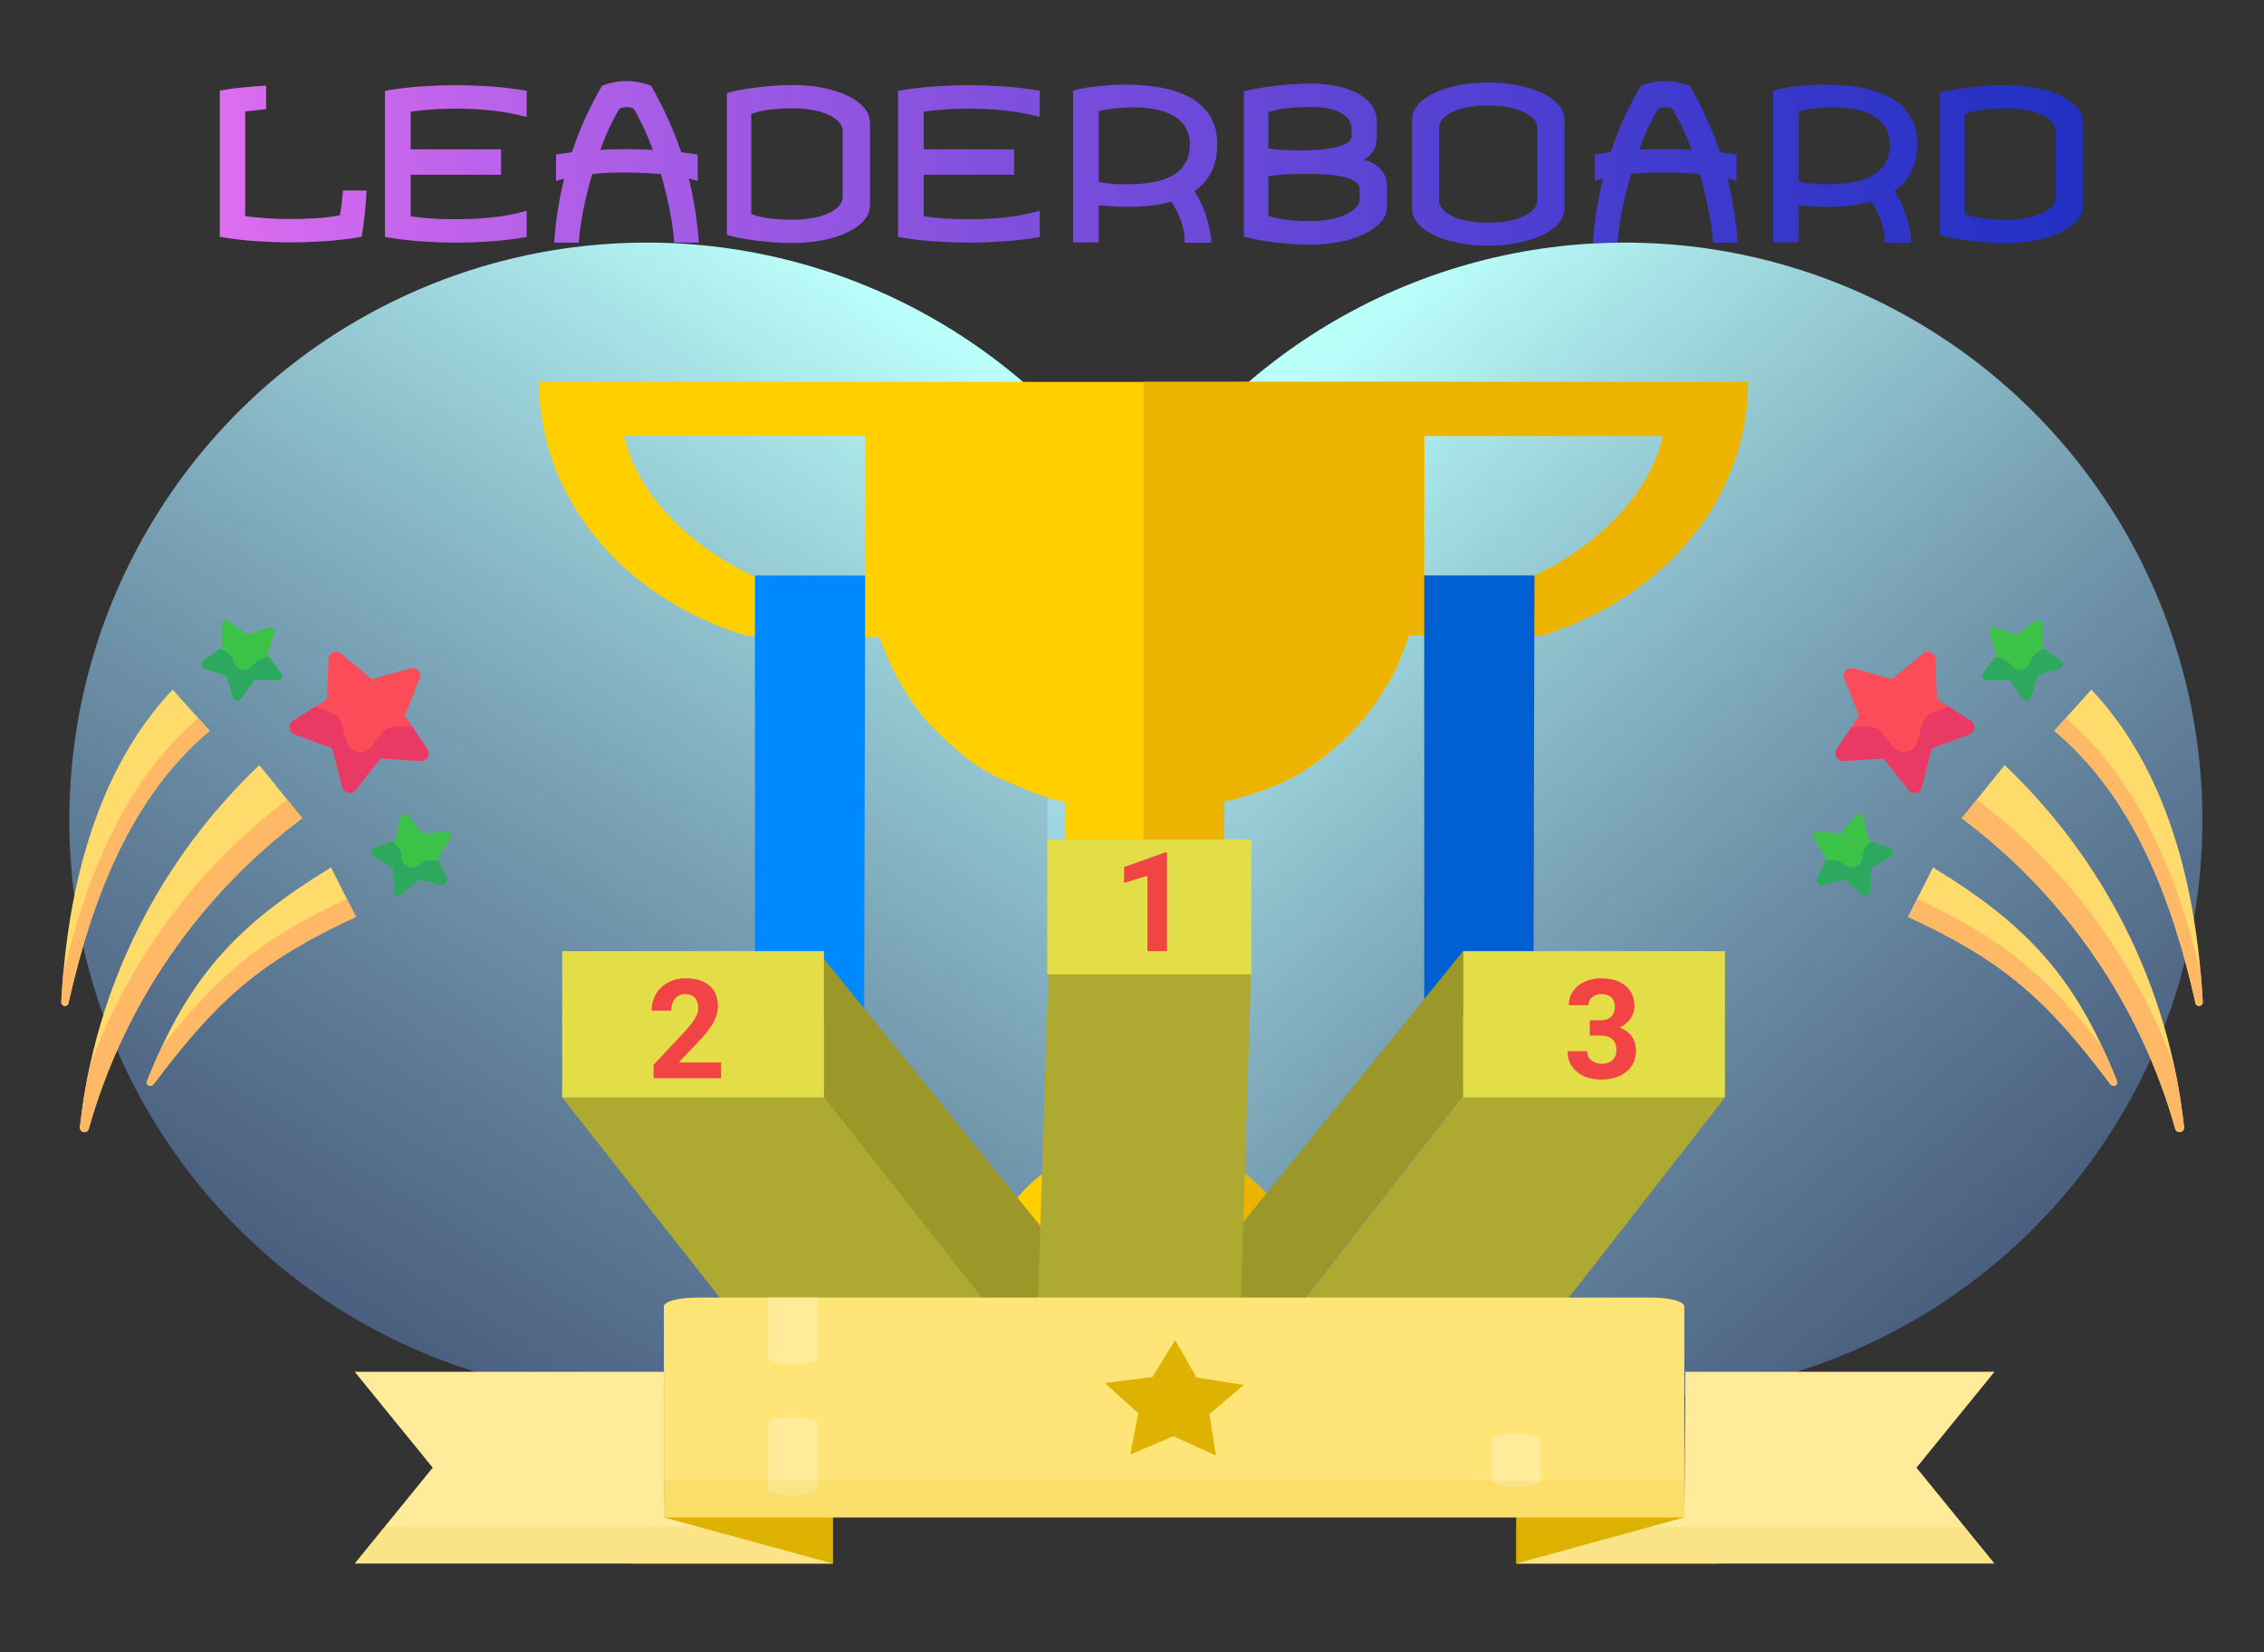<svg width="588" height="429" viewBox="0 0 588 429" fill="none" xmlns="http://www.w3.org/2000/svg">
<rect x="0" y="0" width="588" height="429" fill="#333333" stroke="none"/>
<circle cx="422" cy="213" r="150" fill="url(#paint0_linear)"/>
<circle cx="168" cy="213" r="150" fill="url(#paint1_linear)"/>
<g clip-path="url(#clip0)">
<path d="M369.108 99.17L369.107 99.166C335.613 99.166 313.741 99.166 279.91 99.17H228.712H224.567H140C140 128.568 160.888 155.002 193.862 165.129L228.453 165.427C231.151 173.258 235.019 180.614 241.284 187.969C246.753 193.318 251.537 198.132 259.056 201.877C263.84 204.017 268.625 206.157 274.094 207.761C274.957 207.93 275.82 208.099 276.682 208.268V224.377H287.568V297.317L287.567 297.645C270.896 300.945 258.558 312.761 258.558 326.834H335.503C335.503 312.916 323.437 301.206 307.044 297.756L307.044 297.317V224.376H317.982V208.128C324.953 206.617 331.454 204.277 337.663 200.806C344.499 196.527 349.967 191.712 354.751 185.828C357.486 182.619 359.536 178.874 361.587 175.664C363.274 172.171 364.708 168.61 365.928 164.997L400.137 165.128C433.112 155.002 454 128.568 454 99.17H369.108ZM224.879 148.382C224.879 148.801 224.879 149.137 224.879 149.456H195.407C178.155 141.336 165.003 127.255 162.125 113.174H224.703L224.879 148.382ZM369.903 113.174H431.875C428.996 127.255 415.843 141.335 398.593 149.456H369.833L369.903 113.174Z" fill="#FFCF00"/>
<path d="M224.703 149.441H196.073V271.219L209.372 261.344L224.412 271.478L224.703 149.441Z" fill="#0088FF"/>
<path d="M369.108 99.17L369.107 99.166C341.588 99.166 321.908 99.166 297 99.168V326.834H335.504C335.504 312.915 323.437 301.205 307.045 297.756L307.044 297.316V224.376H317.982V208.129C324.954 206.618 331.454 204.278 337.664 200.807C344.499 196.527 349.968 191.713 354.752 185.828C357.487 182.619 359.536 178.874 361.588 175.664C363.274 172.171 364.709 168.61 365.929 164.997L400.137 165.129C433.112 155.002 454 128.568 454 99.17H369.108ZM369.903 113.174H431.875C428.996 127.255 415.843 141.335 398.593 149.456H369.833L369.903 113.174Z" fill="#ECB300"/>
<path d="M307.043 224.373H287.568V229.041H307.043V224.373Z" fill="#ECB300"/>
<path d="M398.535 149.441H369.902V271.219L383.204 261.344L398.244 271.478L398.535 149.441Z" fill="#005FD3"/>
</g>
<g clip-path="url(#clip1)">
<path d="M109.015 176.173L105.168 185.872L110.977 194.54C111.889 195.9 110.845 197.716 109.21 197.612L98.797 196.951L92.349 205.154C91.337 206.442 89.287 206.01 88.881 204.423L86.293 194.315L76.498 190.717C74.961 190.152 74.739 188.07 76.122 187.193L84.935 181.608L85.33 171.181C85.392 169.545 87.304 168.69 88.565 169.734L96.6 176.39L106.639 173.544C108.215 173.097 109.619 174.651 109.015 176.173Z" fill="#FC4C59"/>
<path d="M116.908 217.712L113.668 222.775L116.003 228.315C116.37 229.184 115.58 230.097 114.667 229.859L108.85 228.342L104.303 232.275C103.589 232.892 102.478 232.423 102.422 231.481L102.066 225.48L96.922 222.371C96.114 221.883 96.217 220.681 97.095 220.337L102.693 218.144L104.06 212.291C104.275 211.372 105.45 211.098 106.049 211.827L109.863 216.473L115.853 215.964C116.792 215.884 117.416 216.917 116.908 217.712Z" fill="#3CC247"/>
<path d="M71.338 164.355L69.399 170.045L72.987 174.869C73.55 175.625 73.001 176.7 72.057 176.686L66.047 176.6L62.569 181.503C62.023 182.273 60.831 182.082 60.552 181.181L58.777 175.438L53.039 173.645C52.138 173.364 51.951 172.172 52.722 171.628L57.636 168.165L57.568 162.153C57.557 161.21 58.633 160.664 59.388 161.229L64.201 164.831L69.897 162.909C70.79 162.608 71.642 163.462 71.338 164.355Z" fill="#3CC247"/>
<path d="M67.361 198.692C41.863 222.89 24.733 255.82 20.76 292.692C20.605 294.13 22.665 294.531 23.057 293.139C32.243 260.487 52.04 232.28 78.49 212.473L67.361 198.692Z" fill="#FFDB6C"/>
<path d="M44.834 179.093C25.225 199.834 17.511 230.157 15.912 260.227C15.85 261.399 17.538 261.634 17.795 260.488C23.805 233.611 33.89 206.999 54.464 189.777L44.834 179.093Z" fill="#FFDB6C"/>
<path d="M85.967 225.266C61.596 240.123 48.959 253.626 38.176 280.775C37.743 281.866 39.219 282.461 39.923 281.522C56.619 259.247 68.072 249.314 92.45 238.106L85.967 225.266Z" fill="#FFDB6C"/>
<path d="M107.17 188.859L103.354 188.616C101.716 188.512 100.131 189.221 99.117 190.512L96.383 193.989C94.514 196.366 90.731 195.569 89.981 192.639L88.883 188.355C88.476 186.764 87.312 185.476 85.771 184.91L81.943 183.504L76.122 187.193C74.738 188.07 74.961 190.152 76.498 190.717L86.292 194.315L88.881 204.423C89.287 206.009 91.337 206.441 92.349 205.154L98.797 196.95L109.21 197.612C110.845 197.716 111.889 195.9 110.977 194.54L107.17 188.859Z" fill="#E83A64"/>
<path d="M114.036 223.649L113.476 223.503C111.887 223.089 110.196 223.483 108.955 224.557C107.192 226.081 104.448 224.923 104.31 222.597C104.213 220.958 103.315 219.472 101.91 218.623L101.736 218.518L97.094 220.337C96.215 220.681 96.112 221.883 96.92 222.371L102.065 225.48L102.42 231.481C102.476 232.423 103.587 232.892 104.301 232.275L108.848 228.343L114.665 229.859C115.578 230.097 116.368 229.185 116.001 228.315L114.036 223.649Z" fill="#2DA85F"/>
<path d="M69.862 170.669C68.221 170.645 66.673 171.431 65.723 172.77C64.375 174.67 61.434 174.2 60.745 171.974C60.26 170.406 59.034 169.177 57.468 168.687L57.071 168.563L52.722 171.628C51.951 172.172 52.138 173.364 53.038 173.645L58.776 175.438L60.552 181.181C60.831 182.083 62.022 182.273 62.568 181.504L66.046 176.601L72.057 176.686C73.001 176.7 73.55 175.626 72.987 174.869L69.862 170.669Z" fill="#2DA85F"/>
<path d="M74.588 207.641C51.437 225.16 33.451 249.141 23.308 276.9C22.192 282.072 21.336 287.34 20.759 292.692C20.604 294.13 22.665 294.531 23.057 293.139C32.242 260.487 52.039 232.28 78.49 212.473L74.588 207.641Z" fill="#FFB966"/>
<path d="M51.474 186.459C32.364 202.886 22.464 227.514 16.439 252.761C16.22 255.247 16.044 257.738 15.912 260.227C15.85 261.399 17.538 261.634 17.795 260.488C23.805 233.611 33.89 207 54.464 189.777L51.474 186.459Z" fill="#FFB966"/>
<path d="M90.099 233.448C68.09 243.681 56.712 252.998 42.026 271.844C40.707 274.653 39.429 277.621 38.177 280.775C37.743 281.867 39.22 282.461 39.924 281.522C56.62 259.247 68.072 249.315 92.45 238.106L90.099 233.448Z" fill="#FFB966"/>
</g>
<path d="M478.985 176.173L482.832 185.872L477.023 194.54C476.111 195.9 477.155 197.716 478.79 197.612L489.203 196.951L495.651 205.154C496.663 206.442 498.712 206.01 499.119 204.423L501.707 194.315L511.502 190.717C513.039 190.152 513.261 188.07 511.878 187.193L503.065 181.608L502.67 171.181C502.608 169.545 500.696 168.69 499.435 169.734L491.4 176.39L481.361 173.544C479.785 173.097 478.381 174.651 478.985 176.173Z" fill="#FC4C59"/>
<path d="M471.092 217.712L474.332 222.775L471.997 228.315C471.63 229.184 472.42 230.097 473.333 229.859L479.15 228.342L483.697 232.275C484.411 232.892 485.522 232.423 485.578 231.481L485.934 225.48L491.078 222.371C491.886 221.883 491.783 220.681 490.905 220.337L485.307 218.144L483.94 212.291C483.725 211.372 482.55 211.098 481.951 211.827L478.137 216.473L472.147 215.964C471.208 215.884 470.584 216.917 471.092 217.712Z" fill="#3CC247"/>
<path d="M516.662 164.355L518.601 170.045L515.013 174.869C514.45 175.625 514.999 176.7 515.943 176.686L521.953 176.6L525.432 181.503C525.978 182.273 527.169 182.082 527.448 181.181L529.223 175.438L534.961 173.645C535.862 173.364 536.049 172.172 535.278 171.628L530.364 168.165L530.432 162.153C530.443 161.21 529.367 160.664 528.612 161.229L523.799 164.831L518.104 162.909C517.21 162.608 516.358 163.462 516.662 164.355Z" fill="#3CC247"/>
<path d="M520.639 198.692C546.137 222.89 563.267 255.82 567.24 292.692C567.395 294.13 565.335 294.531 564.943 293.139C555.757 260.487 535.96 232.28 509.51 212.473L520.639 198.692Z" fill="#FFDB6C"/>
<path d="M543.166 179.093C562.775 199.834 570.489 230.157 572.088 260.227C572.15 261.399 570.462 261.634 570.205 260.488C564.195 233.611 554.11 206.999 533.536 189.777L543.166 179.093Z" fill="#FFDB6C"/>
<path d="M502.033 225.266C526.404 240.123 539.041 253.626 549.824 280.775C550.257 281.866 548.781 282.461 548.077 281.522C531.381 259.247 519.928 249.314 495.55 238.106L502.033 225.266Z" fill="#FFDB6C"/>
<path d="M480.83 188.859L484.646 188.616C486.284 188.512 487.869 189.221 488.883 190.512L491.616 193.989C493.485 196.366 497.269 195.569 498.019 192.639L499.117 188.355C499.524 186.764 500.688 185.476 502.229 184.91L506.057 183.504L511.878 187.193C513.262 188.07 513.039 190.152 511.502 190.717L501.708 194.315L499.119 204.423C498.712 206.009 496.663 206.441 495.651 205.154L489.203 196.95L478.79 197.612C477.155 197.716 476.111 195.9 477.023 194.54L480.83 188.859Z" fill="#E83A64"/>
<path d="M473.964 223.649L474.524 223.503C476.113 223.089 477.804 223.483 479.045 224.557C480.808 226.081 483.552 224.923 483.69 222.597C483.787 220.958 484.685 219.472 486.09 218.623L486.264 218.518L490.906 220.337C491.785 220.681 491.888 221.883 491.08 222.371L485.935 225.48L485.58 231.481C485.524 232.423 484.413 232.892 483.699 232.275L479.152 228.343L473.335 229.859C472.422 230.097 471.632 229.185 471.999 228.315L473.964 223.649Z" fill="#2DA85F"/>
<path d="M518.138 170.669C519.779 170.645 521.327 171.431 522.277 172.77C523.625 174.67 526.566 174.2 527.255 171.974C527.74 170.406 528.966 169.177 530.533 168.687L530.929 168.563L535.278 171.628C536.049 172.172 535.862 173.364 534.961 173.645L529.224 175.438L527.448 181.181C527.169 182.083 525.978 182.273 525.432 181.504L521.954 176.601L515.943 176.686C514.999 176.7 514.45 175.626 515.013 174.869L518.138 170.669Z" fill="#2DA85F"/>
<path d="M513.412 207.641C536.563 225.16 554.549 249.141 564.692 276.9C565.808 282.072 566.664 287.34 567.241 292.692C567.396 294.13 565.335 294.531 564.943 293.139C555.758 260.487 535.961 232.28 509.51 212.473L513.412 207.641Z" fill="#FFB966"/>
<path d="M536.526 186.459C555.636 202.886 565.536 227.514 571.561 252.761C571.78 255.247 571.955 257.738 572.088 260.227C572.15 261.399 570.462 261.634 570.205 260.488C564.195 233.611 554.11 207 533.536 189.777L536.526 186.459Z" fill="#FFB966"/>
<path d="M497.902 233.448C519.91 243.681 531.288 252.998 545.974 271.844C547.293 274.653 548.571 277.621 549.823 280.775C550.257 281.867 548.78 282.461 548.076 281.522C531.38 259.247 519.928 249.315 495.55 238.106L497.902 233.448Z" fill="#FFB966"/>
<path d="M146 285H214.311L297 390H228.689L146 285Z" fill="#AEA930"/>
<path d="M214 284.887V249L313 371.2L297.508 391L214 284.887Z" fill="#9B9729"/>
<path d="M448 285H379.689L297 391H365.311L448 285Z" fill="#AEA930"/>
<path d="M380 284.403V247L297 349.234V391L380 284.403Z" fill="#9B9729"/>
<rect x="146" y="247" width="68" height="38" fill="#E3DD47"/>
<rect x="380" y="247" width="68" height="38" fill="#E3DD47"/>
<path d="M272.383 250H325L321.617 360.253L297.188 391L269 354.974L272.383 250Z" fill="#AEA930"/>
<path d="M272 218H325V253H272V218Z" fill="#E3DD47"/>
<path d="M303.08 247H298V227.418L291.936 229.299V225.168L302.535 221.371H303.08V247Z" fill="#F24444"/>
<path d="M187.283 280H169.74V276.52L178.02 267.695C179.156 266.453 179.994 265.369 180.533 264.443C181.084 263.518 181.359 262.639 181.359 261.807C181.359 260.67 181.072 259.779 180.498 259.135C179.924 258.479 179.104 258.15 178.037 258.15C176.889 258.15 175.98 258.549 175.312 259.346C174.656 260.131 174.328 261.168 174.328 262.457H169.23C169.23 260.898 169.6 259.475 170.338 258.186C171.088 256.896 172.143 255.889 173.502 255.162C174.861 254.424 176.402 254.055 178.125 254.055C180.762 254.055 182.807 254.688 184.26 255.953C185.725 257.219 186.457 259.006 186.457 261.314C186.457 262.58 186.129 263.869 185.473 265.182C184.816 266.494 183.691 268.023 182.098 269.77L176.279 275.904H187.283V280Z" fill="#F24444"/>
<path d="M412.908 264.953H415.615C416.904 264.953 417.859 264.631 418.48 263.986C419.102 263.342 419.412 262.486 419.412 261.42C419.412 260.389 419.102 259.586 418.48 259.012C417.871 258.438 417.027 258.15 415.949 258.15C414.977 258.15 414.162 258.42 413.506 258.959C412.85 259.486 412.521 260.178 412.521 261.033H407.441C407.441 259.697 407.799 258.502 408.514 257.447C409.24 256.381 410.248 255.549 411.537 254.951C412.838 254.354 414.268 254.055 415.826 254.055C418.533 254.055 420.654 254.705 422.189 256.006C423.725 257.295 424.492 259.076 424.492 261.35C424.492 262.521 424.135 263.6 423.42 264.584C422.705 265.568 421.768 266.324 420.607 266.852C422.049 267.367 423.121 268.141 423.824 269.172C424.539 270.203 424.896 271.422 424.896 272.828C424.896 275.102 424.064 276.924 422.4 278.295C420.748 279.666 418.557 280.352 415.826 280.352C413.271 280.352 411.18 279.678 409.551 278.33C407.934 276.982 407.125 275.201 407.125 272.986H412.205C412.205 273.947 412.562 274.732 413.277 275.342C414.004 275.951 414.895 276.256 415.949 276.256C417.156 276.256 418.1 275.939 418.779 275.307C419.471 274.662 419.816 273.812 419.816 272.758C419.816 270.203 418.41 268.926 415.598 268.926H412.908V264.953Z" fill="#F24444"/>
<path d="M216.355 394.062V406.035H163.972V389.962H216.355V394.062Z" fill="#DDB200"/>
<path d="M446.156 394.062V406.035H393.773V389.962H446.156V394.062Z" fill="#DDB200"/>
<path d="M437.451 394.062H172.422V339.249C172.422 337.993 176.229 336.965 180.883 336.965H428.99C433.645 336.965 437.452 337.993 437.452 339.249L437.451 394.062Z" fill="#FFE477"/>
<path d="M172.422 356.24H92.127L112.381 381.137L92.127 406.035H216.354L172.422 394.062V356.24Z" fill="#FFEB99"/>
<path d="M437.706 356.24H518L497.746 381.137L518 406.035H393.773L437.451 394.062L437.706 356.24Z" fill="#FFEB99"/>
<path d="M212.486 336.965V352.603C212.486 353.571 209.58 354.356 205.993 354.356C202.406 354.356 199.5 353.571 199.5 352.603V336.965H212.486Z" fill="#FFEB99"/>
<path d="M205.993 388.342C202.406 388.342 199.5 387.557 199.5 386.589V369.813C199.5 368.845 202.406 368.06 205.993 368.06C209.58 368.06 212.486 368.845 212.486 369.813V386.589C212.486 387.557 209.58 388.342 205.993 388.342Z" fill="#FFEB99"/>
<path d="M393.773 386.13C390.186 386.13 387.28 385.345 387.28 384.377V373.978C387.28 373.01 390.186 372.225 393.773 372.225C397.36 372.225 400.266 373.01 400.266 373.978V384.377C400.266 385.345 397.36 386.13 393.773 386.13Z" fill="#FFEB99"/>
<path d="M295.625 366.998L287 359.165L299.32 357.573L305.198 348L310.741 357.724L323 359.64L314.106 367.242L315.804 378L304.764 372.974L293.555 377.706L295.625 366.998Z" fill="#DDB200"/>
<g opacity="0.33">
<path opacity="0.33" d="M99.761 396.495L92 406.035H163.845H216.227V396.495H163.845H99.761Z" fill="#DDB200"/>
<path opacity="0.33" d="M437.453 384.52H172.42V394.061H437.453V384.52Z" fill="#DDB200"/>
<path opacity="0.33" d="M446.029 396.495H393.646V406.035H446.029H517.873L510.112 396.495H446.029Z" fill="#DDB200"/>
</g>
<path d="M69.113 28.356C68.057 28.446 67.09 28.544 66.213 28.652C65.336 28.741 64.494 28.84 63.688 28.947V56.125C64.87 56.286 66.177 56.429 67.609 56.555C69.042 56.68 70.599 56.77 72.282 56.823C72.819 56.859 73.347 56.877 73.867 56.877C74.386 56.877 74.914 56.877 75.451 56.877C75.988 56.877 76.525 56.877 77.062 56.877C77.6 56.877 78.137 56.859 78.674 56.823C80.679 56.77 82.46 56.671 84.018 56.528C85.594 56.367 87.017 56.161 88.288 55.91C88.61 54.138 88.879 51.989 89.094 49.465H95.217C95.109 51.38 94.957 53.341 94.76 55.346C94.563 57.334 94.286 59.383 93.928 61.496C90.526 62.069 87.285 62.454 84.206 62.651C81.144 62.848 78.262 62.946 75.559 62.946C72.784 62.946 69.847 62.848 66.75 62.651C63.653 62.454 60.43 62.069 57.082 61.496V23.523C59.213 23.146 61.272 22.869 63.259 22.69C65.264 22.493 67.216 22.341 69.113 22.233V28.356ZM118.366 22.126C121.123 22.126 124.042 22.224 127.121 22.421C130.218 22.618 133.441 23.003 136.789 23.576V30.398C135.285 29.968 133.763 29.619 132.224 29.35C130.684 29.064 129.135 28.84 127.578 28.679C126.038 28.518 124.498 28.401 122.958 28.33C121.419 28.258 119.888 28.213 118.366 28.195C117.632 28.195 116.818 28.213 115.922 28.249C115.045 28.267 114.105 28.303 113.103 28.356C112.118 28.41 111.079 28.491 109.987 28.598C108.895 28.706 107.785 28.84 106.657 29.001V38.776H130.129V45.383H106.657V56.179C108.394 56.429 110.202 56.617 112.082 56.743C113.962 56.868 116.057 56.931 118.366 56.931C121.481 56.931 124.579 56.779 127.658 56.474C130.738 56.17 133.781 55.588 136.789 54.728V61.55C133.441 62.123 130.227 62.508 127.148 62.705C124.069 62.901 121.177 63 118.474 63C115.716 63 112.789 62.901 109.692 62.705C106.612 62.508 103.381 62.123 99.997 61.55V23.576C103.381 23.003 106.612 22.618 109.692 22.421C112.771 22.224 115.663 22.126 118.366 22.126ZM162.678 21.052C163.788 21.052 164.916 21.168 166.062 21.401C167.207 21.616 168.228 21.911 169.123 22.287C170.699 25.044 172.131 27.855 173.42 30.72C174.727 33.566 175.891 36.503 176.911 39.528C177.609 39.618 178.317 39.716 179.033 39.824C179.749 39.913 180.474 40.012 181.208 40.119V46.994L178.898 46.35C179.543 49.017 180.089 51.739 180.537 54.514C180.984 57.289 181.315 60.117 181.53 63H175.139C174.87 59.921 174.423 56.877 173.796 53.869C173.169 50.861 172.453 47.979 171.647 45.222C169.911 45.078 168.255 44.971 166.679 44.899C165.122 44.828 163.788 44.792 162.678 44.792C161.192 44.792 159.715 44.819 158.247 44.873C156.778 44.926 155.301 45.025 153.815 45.168C153.01 47.925 152.285 50.808 151.64 53.815C151.014 56.823 150.575 59.885 150.324 63H143.933C144.13 60.117 144.443 57.298 144.873 54.541C145.32 51.783 145.866 49.071 146.511 46.403L144.416 46.994V40.119L148.552 39.528C149.554 36.503 150.7 33.566 151.989 30.72C153.296 27.855 154.746 25.044 156.34 22.287C157.235 21.911 158.247 21.616 159.375 21.401C160.502 21.168 161.604 21.052 162.678 21.052ZM162.678 38.723C163.752 38.723 164.862 38.741 166.008 38.776C167.154 38.794 168.335 38.848 169.553 38.938C168.64 36.449 167.736 34.291 166.84 32.465C165.963 30.621 165.202 29.198 164.558 28.195C164.235 28.052 163.931 27.954 163.645 27.9C163.358 27.846 163.036 27.819 162.678 27.819C162.105 27.819 161.514 27.945 160.905 28.195C160.261 29.198 159.491 30.621 158.596 32.465C157.701 34.291 156.805 36.449 155.91 38.938C157.092 38.848 158.247 38.794 159.375 38.776C160.52 38.741 161.621 38.723 162.678 38.723ZM205.861 22.072C208.618 22.072 211.215 22.314 213.649 22.797C216.084 23.281 218.215 23.952 220.041 24.811C221.867 25.671 223.308 26.709 224.365 27.927C225.421 29.126 225.949 30.451 225.949 31.901V53.278C225.949 54.728 225.421 56.062 224.365 57.28C223.308 58.479 221.867 59.509 220.041 60.368C218.215 61.227 216.084 61.899 213.649 62.382C211.215 62.866 208.618 63.107 205.861 63.107C204.322 63.107 202.746 63.054 201.135 62.946C199.523 62.821 197.957 62.669 196.435 62.49C194.931 62.293 193.517 62.069 192.192 61.818C190.867 61.568 189.73 61.299 188.781 61.013V24.167C189.73 23.881 190.867 23.612 192.192 23.361C193.517 23.111 194.931 22.896 196.435 22.717C197.957 22.52 199.523 22.368 201.135 22.26C202.746 22.135 204.322 22.072 205.861 22.072ZM205.969 28.142C204.34 28.142 202.925 28.195 201.726 28.303C200.526 28.392 199.497 28.518 198.637 28.679C197.778 28.822 197.062 28.983 196.489 29.162C195.934 29.323 195.477 29.466 195.119 29.592V55.588C195.477 55.731 195.934 55.883 196.489 56.044C197.062 56.206 197.778 56.367 198.637 56.528C199.497 56.671 200.526 56.796 201.726 56.904C202.925 56.993 204.34 57.038 205.969 57.038C207.974 57.038 209.773 56.877 211.367 56.555C212.978 56.232 214.33 55.803 215.422 55.266C216.532 54.728 217.382 54.111 217.973 53.413C218.564 52.697 218.859 51.953 218.859 51.184V33.996C218.859 33.226 218.564 32.492 217.973 31.794C217.382 31.078 216.532 30.451 215.422 29.914C214.33 29.377 212.978 28.947 211.367 28.625C209.773 28.303 207.974 28.142 205.969 28.142ZM251.623 22.126C254.38 22.126 257.299 22.224 260.378 22.421C263.475 22.618 266.698 23.003 270.046 23.576V30.398C268.542 29.968 267.02 29.619 265.48 29.35C263.941 29.064 262.392 28.84 260.834 28.679C259.295 28.518 257.755 28.401 256.215 28.33C254.676 28.258 253.145 28.213 251.623 28.195C250.889 28.195 250.074 28.213 249.179 28.249C248.302 28.267 247.362 28.303 246.359 28.356C245.375 28.41 244.336 28.491 243.244 28.598C242.152 28.706 241.042 28.84 239.914 29.001V38.776H263.386V45.383H239.914V56.179C241.651 56.429 243.459 56.617 245.339 56.743C247.219 56.868 249.313 56.931 251.623 56.931C254.738 56.931 257.836 56.779 260.915 56.474C263.994 56.17 267.038 55.588 270.046 54.728V61.55C266.698 62.123 263.484 62.508 260.405 62.705C257.325 62.901 254.434 63 251.73 63C248.973 63 246.046 62.901 242.949 62.705C239.869 62.508 236.638 62.123 233.254 61.55V23.576C236.638 23.003 239.869 22.618 242.949 22.421C246.028 22.224 248.92 22.126 251.623 22.126ZM292.282 21.965C294.073 21.965 295.899 22.054 297.761 22.233C299.641 22.395 301.467 22.69 303.239 23.12C305.012 23.531 306.677 24.113 308.234 24.865C309.792 25.599 311.153 26.539 312.316 27.685C313.498 28.813 314.429 30.174 315.109 31.767C315.79 33.343 316.13 35.196 316.13 37.326C316.13 40.262 315.602 42.742 314.545 44.765C313.489 46.77 312.048 48.391 310.222 49.626C310.992 50.808 311.654 52.043 312.209 53.332C312.764 54.621 313.212 55.874 313.552 57.092C313.91 58.291 314.169 59.41 314.331 60.449C314.492 61.487 314.572 62.355 314.572 63.054H307.697C307.697 61.962 307.608 60.932 307.429 59.965C307.25 58.981 306.999 58.05 306.677 57.172C306.354 56.277 305.979 55.436 305.549 54.648C305.137 53.86 304.689 53.099 304.206 52.365C302.505 52.849 300.706 53.198 298.808 53.413C296.91 53.609 294.932 53.708 292.873 53.708C291.638 53.708 290.384 53.672 289.113 53.601C287.842 53.529 286.589 53.44 285.354 53.332V62.946H278.693V23.523C279.087 23.397 279.714 23.245 280.573 23.066C281.451 22.887 282.48 22.717 283.662 22.556C284.861 22.395 286.195 22.26 287.663 22.153C289.131 22.027 290.671 21.965 292.282 21.965ZM294.216 27.873C293.034 27.873 291.906 27.927 290.832 28.034C289.758 28.124 288.818 28.231 288.012 28.356C287.045 28.5 286.159 28.661 285.354 28.84V47.209C285.926 47.334 286.562 47.442 287.26 47.531C287.851 47.621 288.54 47.701 289.328 47.773C290.116 47.827 290.957 47.853 291.853 47.853C293.016 47.853 294.243 47.827 295.532 47.773C296.839 47.701 298.128 47.549 299.399 47.316C300.688 47.084 301.905 46.743 303.051 46.296C304.215 45.83 305.236 45.222 306.113 44.47C307.008 43.7 307.715 42.751 308.234 41.623C308.771 40.495 309.04 39.134 309.04 37.541C309.04 36.216 308.825 35.052 308.396 34.05C307.966 33.047 307.384 32.188 306.65 31.472C305.916 30.756 305.056 30.165 304.072 29.699C303.105 29.234 302.067 28.867 300.957 28.598C299.864 28.33 298.736 28.142 297.573 28.034C296.427 27.927 295.308 27.873 294.216 27.873ZM340.139 21.696C342.896 21.696 345.349 21.938 347.497 22.421C349.663 22.905 351.49 23.576 352.976 24.436C354.479 25.295 355.625 26.333 356.413 27.551C357.201 28.75 357.595 30.075 357.595 31.525V35.446C357.595 36.986 357.29 38.23 356.682 39.179C356.091 40.128 355.267 40.889 354.211 41.462C355.088 41.713 355.894 42.035 356.628 42.429C357.38 42.823 358.015 43.306 358.535 43.879C359.072 44.434 359.484 45.087 359.77 45.839C360.074 46.573 360.227 47.424 360.227 48.391V53.654C360.227 55.105 359.698 56.438 358.642 57.656C357.586 58.855 356.145 59.894 354.318 60.771C352.492 61.648 350.362 62.329 347.927 62.812C345.492 63.295 342.896 63.537 340.139 63.537C338.599 63.537 337.023 63.474 335.412 63.349C333.801 63.242 332.234 63.09 330.712 62.893C329.208 62.696 327.794 62.472 326.469 62.221C325.144 61.971 324.007 61.711 323.059 61.442V23.737C324.007 23.469 325.144 23.218 326.469 22.985C327.794 22.735 329.208 22.52 330.712 22.341C332.234 22.144 333.801 21.992 335.412 21.884C337.023 21.759 338.599 21.696 340.139 21.696ZM339.924 45.168C338.957 45.168 337.99 45.177 337.023 45.195C336.057 45.195 335.117 45.222 334.204 45.275C333.308 45.311 332.449 45.374 331.625 45.463C330.802 45.553 330.059 45.669 329.396 45.812V56.018C329.755 56.143 330.211 56.286 330.766 56.447C331.339 56.608 332.055 56.761 332.915 56.904C333.774 57.047 334.803 57.172 336.003 57.28C337.202 57.369 338.617 57.414 340.246 57.414C342.251 57.414 344.051 57.253 345.644 56.931C347.255 56.608 348.607 56.179 349.699 55.642C350.809 55.105 351.66 54.487 352.25 53.789C352.841 53.072 353.137 52.329 353.137 51.56V49.25C353.137 48.408 352.761 47.719 352.009 47.182C351.257 46.645 350.263 46.233 349.028 45.947C347.792 45.642 346.378 45.437 344.785 45.329C343.209 45.222 341.589 45.168 339.924 45.168ZM329.396 38.508C330.507 38.723 331.769 38.866 333.183 38.938C334.615 39.009 336.236 39.045 338.044 39.045C339.602 39.045 341.15 38.991 342.69 38.884C344.23 38.758 345.617 38.562 346.853 38.293C348.088 38.007 349.09 37.63 349.86 37.165C350.63 36.682 351.024 36.073 351.042 35.339V33.62C351.042 32.85 350.854 32.116 350.478 31.418C350.12 30.702 349.511 30.075 348.652 29.538C347.81 29.001 346.7 28.571 345.322 28.249C343.943 27.927 342.251 27.766 340.246 27.766C338.617 27.766 337.202 27.819 336.003 27.927C334.803 28.016 333.774 28.133 332.915 28.276C332.055 28.419 331.339 28.571 330.766 28.732C330.211 28.894 329.755 29.037 329.396 29.162V38.508ZM386.491 21.428C388.282 21.428 390.018 21.535 391.701 21.75C393.384 21.965 394.96 22.278 396.428 22.69C397.896 23.084 399.239 23.567 400.456 24.14C401.674 24.695 402.712 25.331 403.571 26.047C404.431 26.763 405.102 27.551 405.585 28.41C406.069 29.252 406.311 30.147 406.311 31.096V54.138C406.311 55.087 406.069 55.991 405.585 56.85C405.102 57.692 404.431 58.47 403.571 59.187C402.712 59.903 401.674 60.547 400.456 61.12C399.239 61.675 397.896 62.158 396.428 62.57C394.96 62.964 393.384 63.269 391.701 63.483C390.018 63.698 388.282 63.806 386.491 63.806C384.701 63.806 382.964 63.698 381.281 63.483C379.616 63.269 378.05 62.964 376.582 62.57C375.131 62.158 373.798 61.675 372.58 61.12C371.363 60.547 370.315 59.903 369.438 59.187C368.579 58.47 367.907 57.692 367.424 56.85C366.958 55.991 366.726 55.087 366.726 54.138V31.096C366.726 30.147 366.958 29.252 367.424 28.41C367.907 27.551 368.579 26.763 369.438 26.047C370.315 25.331 371.363 24.695 372.58 24.14C373.798 23.567 375.131 23.084 376.582 22.69C378.05 22.278 379.616 21.965 381.281 21.75C382.964 21.535 384.701 21.428 386.491 21.428ZM399.274 33.137C399.274 32.367 398.979 31.642 398.388 30.961C397.797 30.263 396.947 29.654 395.837 29.135C394.745 28.598 393.411 28.177 391.835 27.873C390.26 27.551 388.479 27.39 386.491 27.39C384.576 27.39 382.839 27.542 381.281 27.846C379.724 28.133 378.381 28.535 377.253 29.055C376.143 29.574 375.284 30.183 374.675 30.881C374.066 31.579 373.762 32.331 373.762 33.137V52.097C373.762 52.884 374.066 53.627 374.675 54.326C375.284 55.024 376.143 55.633 377.253 56.152C378.381 56.671 379.724 57.083 381.281 57.387C382.839 57.692 384.576 57.844 386.491 57.844C388.479 57.844 390.26 57.692 391.835 57.387C393.411 57.065 394.745 56.635 395.837 56.098C396.947 55.561 397.797 54.952 398.388 54.272C398.979 53.574 399.274 52.849 399.274 52.097V33.137ZM432.468 21.052C433.578 21.052 434.706 21.168 435.852 21.401C436.997 21.616 438.018 21.911 438.913 22.287C440.489 25.044 441.921 27.855 443.21 30.72C444.517 33.566 445.681 36.503 446.701 39.528C447.399 39.618 448.107 39.716 448.823 39.824C449.539 39.913 450.264 40.012 450.998 40.119V46.994L448.688 46.35C449.333 49.017 449.879 51.739 450.327 54.514C450.774 57.289 451.105 60.117 451.32 63H444.929C444.66 59.921 444.213 56.877 443.586 53.869C442.959 50.861 442.243 47.979 441.438 45.222C439.701 45.078 438.045 44.971 436.469 44.899C434.912 44.828 433.578 44.792 432.468 44.792C430.982 44.792 429.505 44.819 428.037 44.873C426.569 44.926 425.091 45.025 423.605 45.168C422.8 47.925 422.075 50.808 421.43 53.815C420.804 56.823 420.365 59.885 420.114 63H413.723C413.92 60.117 414.233 57.298 414.663 54.541C415.11 51.783 415.656 49.071 416.301 46.403L414.206 46.994V40.119L418.342 39.528C419.344 36.503 420.49 33.566 421.779 30.72C423.086 27.855 424.536 25.044 426.13 22.287C427.025 21.911 428.037 21.616 429.165 21.401C430.292 21.168 431.394 21.052 432.468 21.052ZM432.468 38.723C433.542 38.723 434.652 38.741 435.798 38.776C436.944 38.794 438.125 38.848 439.343 38.938C438.43 36.449 437.526 34.291 436.63 32.465C435.753 30.621 434.992 29.198 434.348 28.195C434.025 28.052 433.721 27.954 433.435 27.9C433.148 27.846 432.826 27.819 432.468 27.819C431.895 27.819 431.304 27.945 430.695 28.195C430.051 29.198 429.281 30.621 428.386 32.465C427.491 34.291 426.595 36.449 425.7 38.938C426.882 38.848 428.037 38.794 429.165 38.776C430.31 38.741 431.411 38.723 432.468 38.723ZM474.094 21.965C475.884 21.965 477.71 22.054 479.572 22.233C481.452 22.395 483.278 22.69 485.051 23.12C486.823 23.531 488.488 24.113 490.046 24.865C491.604 25.599 492.964 26.539 494.128 27.685C495.31 28.813 496.241 30.174 496.921 31.767C497.601 33.343 497.941 35.196 497.941 37.326C497.941 40.262 497.413 42.742 496.357 44.765C495.301 46.77 493.859 48.391 492.033 49.626C492.803 50.808 493.465 52.043 494.021 53.332C494.576 54.621 495.023 55.874 495.363 57.092C495.721 58.291 495.981 59.41 496.142 60.449C496.303 61.487 496.384 62.355 496.384 63.054H489.509C489.509 61.962 489.419 60.932 489.24 59.965C489.061 58.981 488.811 58.05 488.488 57.172C488.166 56.277 487.79 55.436 487.36 54.648C486.949 53.86 486.501 53.099 486.018 52.365C484.317 52.849 482.517 53.198 480.62 53.413C478.722 53.609 476.743 53.708 474.685 53.708C473.449 53.708 472.196 53.672 470.925 53.601C469.654 53.529 468.4 53.44 467.165 53.332V62.946H460.505V23.523C460.899 23.397 461.525 23.245 462.385 23.066C463.262 22.887 464.292 22.717 465.473 22.556C466.673 22.395 468.007 22.26 469.475 22.153C470.943 22.027 472.482 21.965 474.094 21.965ZM476.027 27.873C474.846 27.873 473.718 27.927 472.644 28.034C471.569 28.124 470.629 28.231 469.824 28.356C468.857 28.5 467.971 28.661 467.165 28.84V47.209C467.738 47.334 468.374 47.442 469.072 47.531C469.663 47.621 470.352 47.701 471.14 47.773C471.927 47.827 472.769 47.853 473.664 47.853C474.828 47.853 476.054 47.827 477.343 47.773C478.65 47.701 479.939 47.549 481.21 47.316C482.5 47.084 483.717 46.743 484.863 46.296C486.027 45.83 487.047 45.222 487.924 44.47C488.819 43.7 489.527 42.751 490.046 41.623C490.583 40.495 490.852 39.134 490.852 37.541C490.852 36.216 490.637 35.052 490.207 34.05C489.777 33.047 489.195 32.188 488.461 31.472C487.727 30.756 486.868 30.165 485.883 29.699C484.917 29.234 483.878 28.867 482.768 28.598C481.676 28.33 480.548 28.142 479.384 28.034C478.238 27.927 477.119 27.873 476.027 27.873ZM520.93 22.072C523.687 22.072 526.283 22.314 528.718 22.797C531.153 23.281 533.283 23.952 535.109 24.811C536.936 25.671 538.377 26.709 539.433 27.927C540.489 29.126 541.018 30.451 541.018 31.901V53.278C541.018 54.728 540.489 56.062 539.433 57.28C538.377 58.479 536.936 59.509 535.109 60.368C533.283 61.227 531.153 61.899 528.718 62.382C526.283 62.866 523.687 63.107 520.93 63.107C519.39 63.107 517.814 63.054 516.203 62.946C514.592 62.821 513.025 62.669 511.503 62.49C510 62.293 508.585 62.069 507.26 61.818C505.935 61.568 504.799 61.299 503.85 61.013V24.167C504.799 23.881 505.935 23.612 507.26 23.361C508.585 23.111 510 22.896 511.503 22.717C513.025 22.52 514.592 22.368 516.203 22.26C517.814 22.135 519.39 22.072 520.93 22.072ZM521.037 28.142C519.408 28.142 517.993 28.195 516.794 28.303C515.594 28.392 514.565 28.518 513.706 28.679C512.846 28.822 512.13 28.983 511.557 29.162C511.002 29.323 510.546 29.466 510.188 29.592V55.588C510.546 55.731 511.002 55.883 511.557 56.044C512.13 56.206 512.846 56.367 513.706 56.528C514.565 56.671 515.594 56.796 516.794 56.904C517.993 56.993 519.408 57.038 521.037 57.038C523.042 57.038 524.842 56.877 526.435 56.555C528.046 56.232 529.398 55.803 530.49 55.266C531.6 54.728 532.451 54.111 533.042 53.413C533.632 52.697 533.928 51.953 533.928 51.184V33.996C533.928 33.226 533.632 32.492 533.042 31.794C532.451 31.078 531.6 30.451 530.49 29.914C529.398 29.377 528.046 28.947 526.435 28.625C524.842 28.303 523.042 28.142 521.037 28.142Z" fill="url(#paint2_linear)"/>
<defs>
<linearGradient id="paint0_linear" x1="323.5" y1="111" x2="516" y2="330" gradientUnits="userSpaceOnUse">
<stop stop-color="#BBFFFB"/>
<stop offset="0.991" stop-color="#5878A9" stop-opacity="0.65"/>
</linearGradient>
<linearGradient id="paint1_linear" x1="251.5" y1="90.5" x2="93.5" y2="340" gradientUnits="userSpaceOnUse">
<stop stop-color="#BBFFFB"/>
<stop offset="1" stop-color="#5878A9" stop-opacity="0.65"/>
</linearGradient>
<linearGradient id="paint2_linear" x1="53" y1="43.067" x2="544" y2="41.911" gradientUnits="userSpaceOnUse">
<stop stop-color="#E06EF2" stop-opacity="0.99"/>
<stop offset="1" stop-color="#182FFB" stop-opacity="0.72"/>
</linearGradient>
<clipPath id="clip0">
<rect width="314" height="246" fill="white" transform="translate(140 90)"/>
</clipPath>
<clipPath id="clip1">
<rect width="133" height="133" fill="white" transform="translate(0 161)"/>
</clipPath>
</defs>
</svg>
